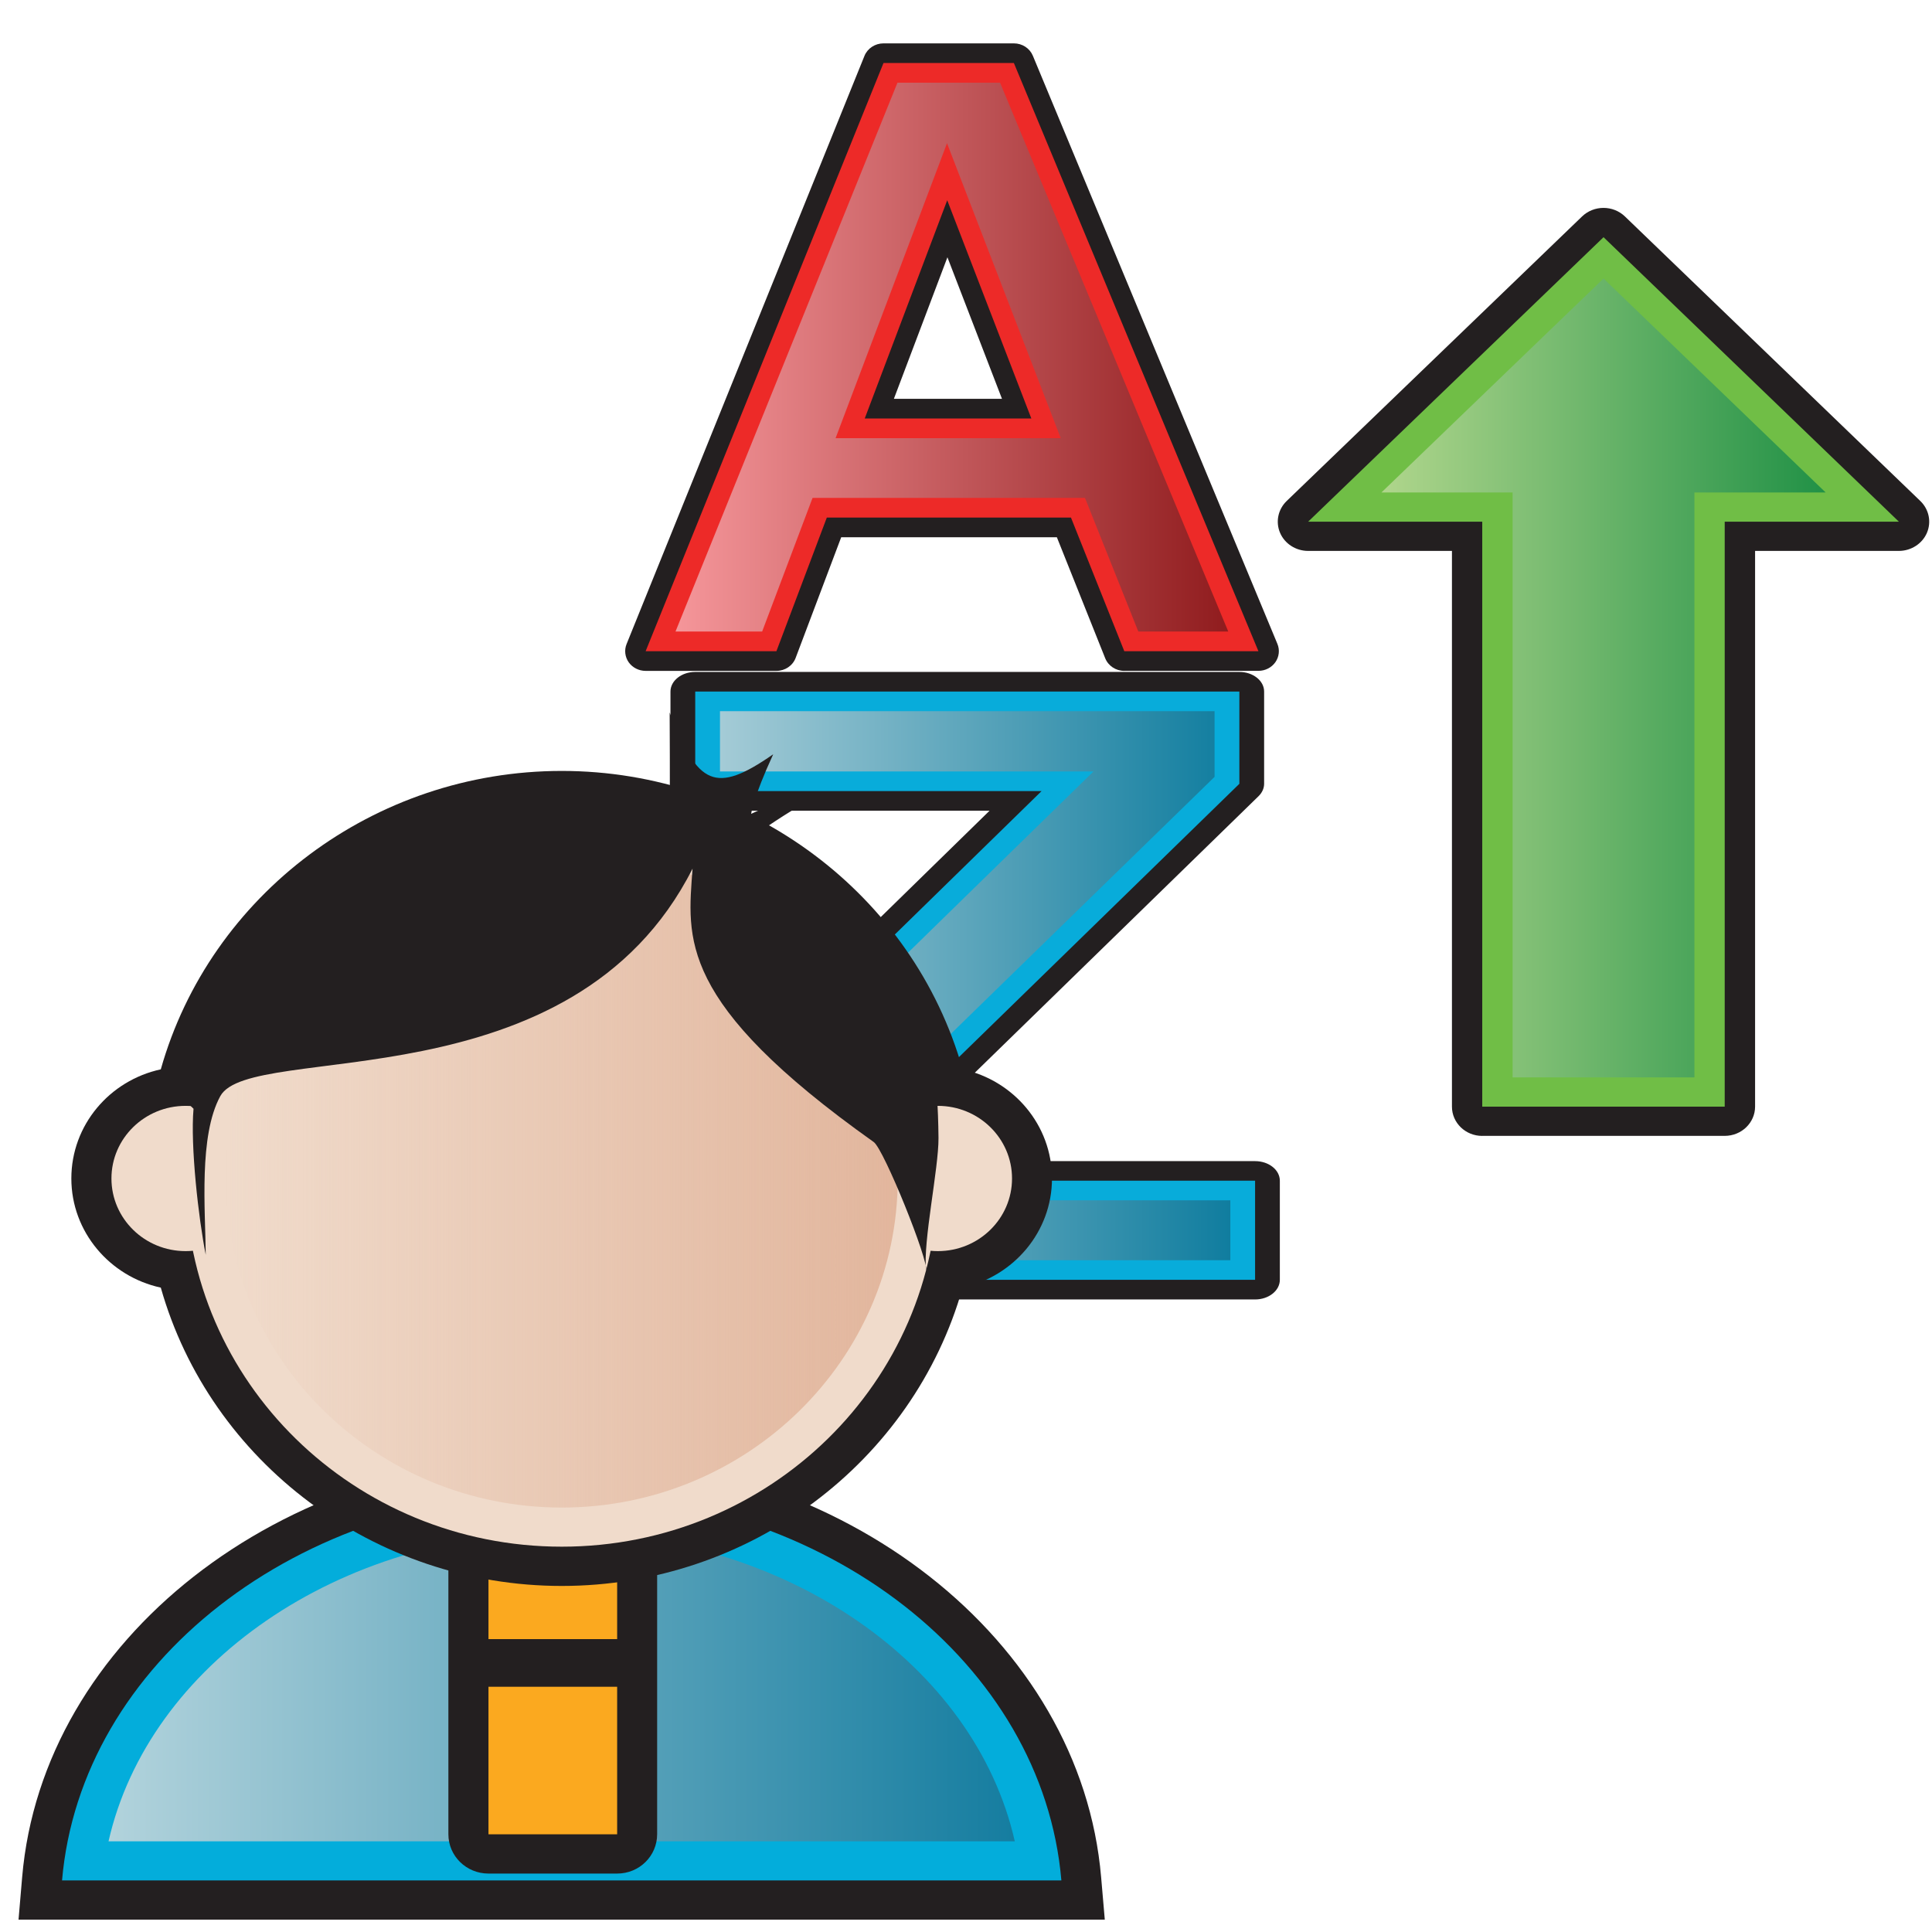 <?xml version="1.0" encoding="UTF-8" standalone="no"?>
<!-- Generator: Adobe Illustrator 14.0.0, SVG Export Plug-In . SVG Version: 6.00 Build 43363)  -->

<svg
   xmlns:dc="http://purl.org/dc/elements/1.1/"
   xmlns:cc="http://creativecommons.org/ns#"
   xmlns:rdf="http://www.w3.org/1999/02/22-rdf-syntax-ns#"
   xmlns:svg="http://www.w3.org/2000/svg"
   xmlns="http://www.w3.org/2000/svg"
   xmlns:xlink="http://www.w3.org/1999/xlink"
   xmlns:sodipodi="http://sodipodi.sourceforge.net/DTD/sodipodi-0.dtd"
   xmlns:inkscape="http://www.inkscape.org/namespaces/inkscape"
   version="1.1"
   id="Layer_1"
   x="0px"
   y="0px"
   width="32px"
   height="32px"
   viewBox="0 0 32 32"
   enable-background="new 0 0 32 32"
   xml:space="preserve"
   inkscape:version="0.47 r22583"
   sodipodi:docname="sorting.svg"><defs
   id="defs46"><inkscape:perspective
     sodipodi:type="inkscape:persp3d"
     inkscape:vp_x="0 : 16 : 1"
     inkscape:vp_y="0 : 1000 : 0"
     inkscape:vp_z="32 : 16 : 1"
     inkscape:persp3d-origin="16 : 10.666667 : 1"
     id="perspective50" /><inkscape:perspective
     id="perspective2929"
     inkscape:persp3d-origin="0.5 : 0.33333333 : 1"
     inkscape:vp_z="1 : 0.5 : 1"
     inkscape:vp_y="0 : 1000 : 0"
     inkscape:vp_x="0 : 0.5 : 1"
     sodipodi:type="inkscape:persp3d" /><linearGradient
     id="path5823_1_"
     gradientUnits="userSpaceOnUse"
     x1="562.44"
     y1="-916.641"
     x2="580.769"
     y2="-916.641"
     gradientTransform="matrix(1,0,0,-1,-560.62,-896.519)"><stop
       offset="0"
       style="stop-color:#B2D3DC"
       id="stop7" /><stop
       offset="1"
       style="stop-color:#157DA0"
       id="stop9" /></linearGradient><linearGradient
     id="path5850_1_"
     gradientUnits="userSpaceOnUse"
     x1="564.808"
     y1="-906.143"
     x2="578.401"
     y2="-906.143"
     gradientTransform="matrix(1,0,0,-1,-560.62,-896.519)"><stop
       offset="0"
       style="stop-color:#E2B69D;stop-opacity:0"
       id="stop20" /><stop
       offset="1"
       style="stop-color:#E2B69D"
       id="stop22" /></linearGradient><linearGradient
     inkscape:collect="always"
     xlink:href="#SVGID_1_"
     id="linearGradient2987"
     gradientUnits="userSpaceOnUse"
     x1="1.222"
     y1="7.987"
     x2="14.796"
     y2="7.987" /><linearGradient
     inkscape:collect="always"
     xlink:href="#SVGID_2_"
     id="linearGradient2989"
     gradientUnits="userSpaceOnUse"
     x1="1.23"
     y1="24.014"
     x2="14.848"
     y2="24.014" /><linearGradient
     inkscape:collect="always"
     xlink:href="#SVGID_3_"
     id="linearGradient2991"
     gradientUnits="userSpaceOnUse"
     x1="18.559"
     y1="16.167"
     x2="29.469"
     y2="16.167" /></defs><sodipodi:namedview
   pagecolor="#ffffff"
   bordercolor="#666666"
   borderopacity="1"
   objecttolerance="10"
   gridtolerance="10"
   guidetolerance="10"
   inkscape:pageopacity="0"
   inkscape:pageshadow="2"
   inkscape:window-width="981"
   inkscape:window-height="480"
   id="namedview44"
   showgrid="false"
   inkscape:zoom="7.84375"
   inkscape:cx="10.065209"
   inkscape:cy="16"
   inkscape:window-x="12"
   inkscape:window-y="38"
   inkscape:window-maximized="0"
   inkscape:current-layer="Layer_1" />
<g
   id="g2961"
   transform="matrix(0.8,0,0,0.8,6.355,-0.082)"><g
     transform="matrix(0.843,0,0,0.812,5.012,1.011)"
     id="g3">
	
	
	<g
   id="g2915"><g
     id="g2938"><g
       id="g5">
		<path
   style="fill:#231f20"
   id="path7"
   d="M 12.244,15.987 C 12.036,15.987 11.85,15.859 11.775,15.665 L 10.588,12.58 H 5.291 L 4.172,15.657 C 4.1,15.855 3.911,15.987 3.701,15.987 H 0.488 C 0.322,15.987 0.167,15.905 0.073,15.769 C -0.02,15.632 -0.04,15.457 0.02,15.303 L 5.862,0.307 C 5.937,0.114 6.123,-0.013 6.33,-0.013 H 9.532 C 9.738,-0.013 9.922,0.112 9.998,0.302 L 16.004,15.298 C 16.066,15.453 16.047,15.628 15.954,15.766 C 15.861,15.903 15.705,15.986 15.538,15.986 H 12.244 z M 9.24,9.05 L 7.9,5.441 L 6.585,9.05 H 9.24 z" />
		<path
   style="fill:#ed2a28"
   id="path9"
   d="M 15.538,15.485 H 12.244 L 10.934,12.078 H 4.938 L 3.7,15.485 H 0.488 L 6.33,0.488 H 9.532 L 15.538,15.485 z M 9.961,9.552 L 7.895,3.987 L 5.869,9.552 H 9.961 z" />
		<linearGradient
   y2="7.987"
   x2="14.796"
   y1="7.987"
   x1="1.222"
   gradientUnits="userSpaceOnUse"
   id="SVGID_1_">
			<stop
   id="stop12"
   style="stop-color:#F5969A"
   offset="0" />
			<stop
   id="stop14"
   style="stop-color:#901C1E"
   offset="1" />
		</linearGradient>
		<path
   style="fill:url(#linearGradient2987)"
   id="path16"
   d="M 12.588,14.983 L 11.278,11.576 H 4.588 L 3.35,14.983 H 1.222 L 6.673,0.99 H 9.193 L 14.797,14.983 H 12.588 z M 5.153,10.054 H 10.683 L 7.89,2.533 L 5.153,10.054 z" />
	</g><g
       id="g18">
		<path
   style="fill:#231f20"
   id="path20"
   d="M 0.622,32.014 C 0.286,32.014 0.014,31.789 0.014,31.514 V 28.782 C 0.014,28.667 0.063,28.555 0.149,28.468 L 8.935,19.552 H 1.706 C 1.37,19.552 1.098,19.327 1.098,19.052 V 16.514 C 1.098,16.238 1.37,16.014 1.706,16.014 H 15.07 C 15.406,16.014 15.678,16.238 15.678,16.514 V 18.866 C 15.678,18.981 15.629,19.093 15.541,19.182 L 6.345,28.487 H 15.456 C 15.792,28.487 16.064,28.71 16.064,28.987 V 31.514 C 16.064,31.789 15.792,32.014 15.456,32.014 H 0.622 z" />
		<path
   style="fill:#08acda"
   id="path22"
   d="M 0.622,31.514 V 28.782 L 10.212,19.052 H 1.706 V 16.514 H 15.07 V 18.866 L 5.068,28.986 H 15.456 V 31.513 H 0.622 z" />
		<linearGradient
   y2="24.014"
   x2="14.848"
   y1="24.014"
   x1="1.23"
   gradientUnits="userSpaceOnUse"
   id="SVGID_2_">
			<stop
   id="stop25"
   style="stop-color:#B1D2DB"
   offset="0" />
			<stop
   id="stop27"
   style="stop-color:#107D9F"
   offset="1" />
		</linearGradient>
		<polygon
   style="fill:url(#linearGradient2989)"
   id="polygon29"
   points="14.848,31.014 1.23,31.014 1.23,28.957 11.487,18.551 2.314,18.551 2.314,17.014 14.461,17.014 14.461,18.689 3.789,29.486 14.848,29.486 " />
	</g><g
       id="g31">
		<path
   style="fill:#231f20"
   id="path33"
   d="M 21.035,27.844 C 20.623,27.844 20.291,27.51 20.291,27.098 V 12.928 H 16.759 C 16.457,12.928 16.185,12.746 16.07,12.468 C 15.955,12.189 16.019,11.869 16.232,11.655 L 23.486,4.401 C 23.632,4.255 23.822,4.182 24.013,4.182 C 24.204,4.182 24.394,4.255 24.54,4.401 L 31.794,11.655 C 32.007,11.868 32.071,12.189 31.956,12.468 C 31.841,12.746 31.567,12.928 31.267,12.928 H 27.736 V 27.097 C 27.736,27.509 27.402,27.843 26.99,27.843 H 21.035 z" />
		<polygon
   style="fill:#70be46"
   id="polygon35"
   points="16.759,12.183 21.035,12.183 21.035,27.098 26.99,27.098 26.99,12.183 31.268,12.183 24.014,4.929 " />
		<linearGradient
   y2="16.167"
   x2="29.469"
   y1="16.167"
   x1="18.559"
   gradientUnits="userSpaceOnUse"
   id="SVGID_3_">
			<stop
   id="stop38"
   style="stop-color:#B0D68C"
   offset="0" />
			<stop
   id="stop40"
   style="stop-color:#219146"
   offset="1" />
		</linearGradient>
		<polygon
   style="fill:url(#linearGradient2991)"
   id="polygon42"
   points="18.559,11.438 24.014,5.983 29.469,11.438 26.246,11.438 26.246,26.352 21.781,26.352 21.781,11.438 " />
	</g></g></g>
</g></g>
<g
   id="g2880_3_"
   transform="matrix(0.819,0,0,0.802,0.307,11.801)"><path
     id="path5812_12_"
     d="M 0,24.93 L 0.073,24.055 C 0.482,19.153 5.277,15.313 10.986,15.313 C 16.693,15.313 21.486,19.153 21.894,24.055 L 21.968,24.93 H 0 z"
     style="fill:#231f20" /><path
     id="path5814_12_"
     d="M 21.09,24.121 C 20.717,19.652 16.342,16.121 10.986,16.121 C 5.628,16.121 1.255,19.652 0.88,24.121 H 21.09 z"
     style="fill:#03addb" /><linearGradient
     id="linearGradient2942"
     gradientUnits="userSpaceOnUse"
     x1="562.44"
     y1="-916.641"
     x2="580.769"
     y2="-916.641"
     gradientTransform="matrix(1,0,0,-1,-560.62,-896.519)"><stop
       offset="0"
       style="stop-color:#B2D3DC"
       id="stop2944" /><stop
       offset="1"
       style="stop-color:#157DA0"
       id="stop2946" /></linearGradient><path
     id="path5823_12_"
     d="M 1.82,23.313 C 2.629,19.67 6.468,16.93 10.986,16.93 C 15.504,16.93 19.341,19.67 20.148,23.313 H 1.82 z"
     style="fill:url(#path5823_1_)" /><path
     id="path5827_10_"
     d="M 9.504,23.979 C 9.057,23.979 8.693,23.618 8.693,23.166 V 17.228 C 8.693,16.783 9.054,16.419 9.504,16.419 H 12.106 C 12.553,16.419 12.915,16.778 12.915,17.228 V 23.166 C 12.915,23.615 12.556,23.979 12.106,23.979 H 9.504 z"
     style="fill:#231f20" /><rect
     id="rect5829_10_"
     x="9.504"
     y="17.23"
     width="2.602"
     height="5.938"
     style="fill:#fba91f" /><rect
     id="rect5831_10_"
     x="9.027"
     y="19.137"
     width="3.712"
     height="0.984"
     style="fill:#231f20" /><path
     id="path5835_15_"
     d="M 10.986,18.039 C 7.192,18.039 3.877,15.482 2.877,11.878 C 1.844,11.649 1.068,10.724 1.068,9.624 C 1.068,8.521 1.841,7.599 2.877,7.37 C 3.875,3.764 7.19,1.207 10.986,1.207 C 14.779,1.207 18.093,3.764 19.093,7.37 C 20.125,7.599 20.9,8.521 20.9,9.624 C 20.9,10.724 20.127,11.646 19.093,11.878 C 18.094,15.484 14.779,18.039 10.986,18.039 L 10.986,18.039 z"
     style="fill:#231f20" /><path
     id="path5837_15_"
     d="M 18.592,9.624 C 18.592,13.824 15.186,17.228 10.987,17.228 C 6.786,17.228 3.38,13.824 3.38,9.624 C 3.38,5.422 6.786,2.018 10.987,2.018 C 15.186,2.016 18.592,5.421 18.592,9.624 z"
     style="fill:#f0dbcb" /><circle
     id="circle5839_15_"
     cx="3.379"
     cy="9.624"
     r="1.5"
     d="M 4.879,9.624 C 4.879,10.452 4.207,11.124 3.379,11.124 C 2.551,11.124 1.879,10.452 1.879,9.624 C 1.879,8.796 2.551,8.124 3.379,8.124 C 4.207,8.124 4.879,8.796 4.879,9.624 z"
     sodipodi:cx="3.3789999"
     sodipodi:cy="9.6239996"
     sodipodi:rx="1.5"
     sodipodi:ry="1.5"
     style="fill:#f0dbcb" /><circle
     id="circle5841_15_"
     cx="18.592"
     cy="9.624"
     r="1.5"
     d="M 20.092,9.624 C 20.092,10.452 19.42,11.124 18.592,11.124 C 17.764,11.124 17.092,10.452 17.092,9.624 C 17.092,8.796 17.764,8.124 18.592,8.124 C 19.42,8.124 20.092,8.796 20.092,9.624 z"
     sodipodi:cx="18.591999"
     sodipodi:cy="9.6239996"
     sodipodi:rx="1.5"
     sodipodi:ry="1.5"
     style="fill:#f0dbcb" /><linearGradient
     id="linearGradient2956"
     gradientUnits="userSpaceOnUse"
     x1="564.808"
     y1="-906.143"
     x2="578.401"
     y2="-906.143"
     gradientTransform="matrix(1,0,0,-1,-560.62,-896.519)"><stop
       offset="0"
       style="stop-color:#E2B69D;stop-opacity:0"
       id="stop2958" /><stop
       offset="1"
       style="stop-color:#E2B69D"
       id="stop2960" /></linearGradient><path
     id="path5850_15_"
     d="M 10.986,16.42 C 7.236,16.42 4.187,13.37 4.187,9.624 C 4.187,5.875 7.237,2.826 10.986,2.826 C 14.732,2.826 17.781,5.876 17.781,9.624 C 17.781,13.37 14.732,16.42 10.986,16.42 L 10.986,16.42 z"
     style="fill:url(#path5850_1_)" /><path
     id="path5852_15_"
     d="M 3.539,8.184 C 3.473,8.95 3.641,10.456 3.786,11.2 C 3.778,10.266 3.642,8.744 4.08,7.924 C 4.69,6.779 11.195,8.143 13.631,3.225 C 13.531,4.659 13.301,5.974 17.295,8.871 C 17.502,9.019 18.414,11.336 18.353,11.525 C 18.29,10.924 18.609,9.418 18.605,8.787 C 18.592,7.476 18.463,6.626 18.064,6.033 C 17.609,5.361 16.447,4.08 15.863,3.509 C 13.869,1.555 10.759,1.131 8.139,2.083 C 6.781,2.574 5.895,3.665 4.965,4.568 C 4.592,4.931 2.547,7.767 3.356,8.001"
     style="fill:#231f20" /><path
     id="path5854_15_"
     d="M 13.172,1.816 C 13.172,1.211 13.172,0.605 13.168,0 C 13.734,1.509 14.092,1.695 15.262,0.863 C 14.853,1.771 14.816,2.093 14.816,2.093 C 15.441,1.814 15.392,1.739 16.078,1.784 C 15.75,1.929 15.17,2.33 14.879,2.54 C 14.879,2.648 14.598,2.423 14.58,2.533 C 13.746,2.001 14.371,2.15 13.354,1.908"
     style="fill:#231f20" /></g></svg>
